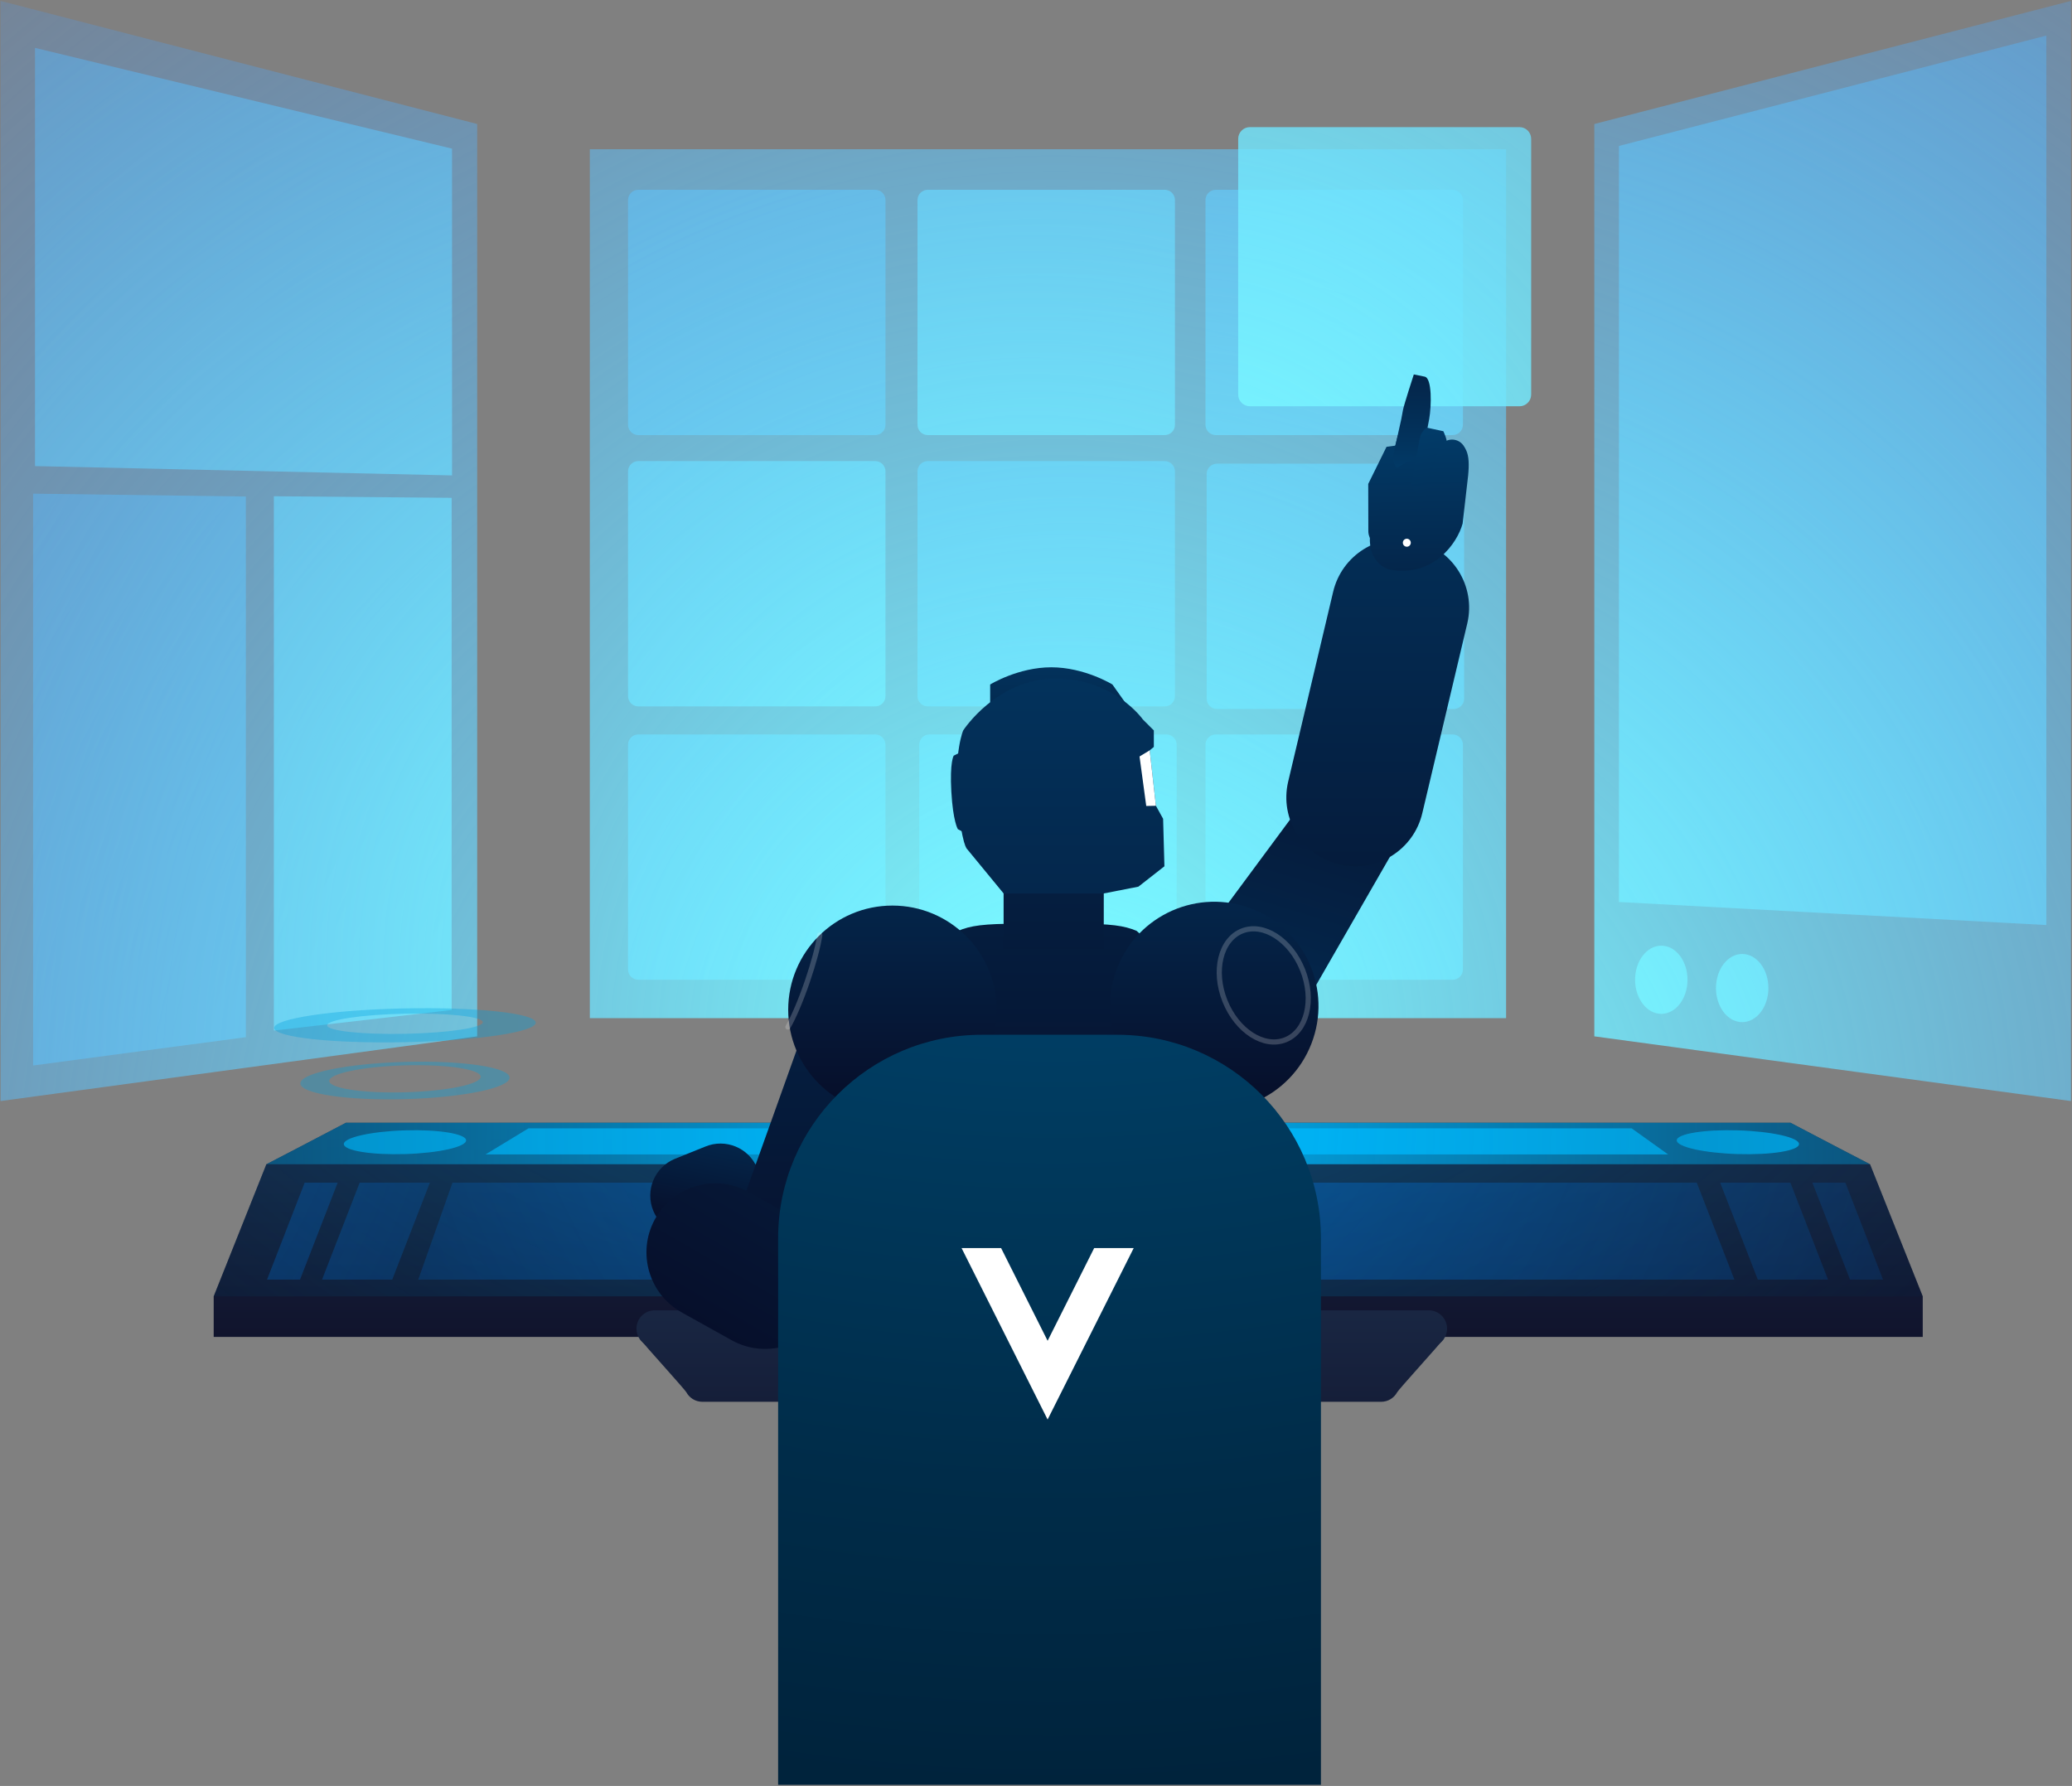 <svg width="1601" height="1380" viewBox="0 0 1601 1380" fill="none" xmlns="http://www.w3.org/2000/svg">
<rect x="0" y="0" width="1601" height="1380" fill="#808080" stroke="none"/>
<path d="M0.427 850.794L368.715 800.794V95.816L0.427 0.71V850.794Z" fill="url(#paint0_radial)"/>
<path d="M25.603 823.316L189.986 801.433V383.671L25.603 381.458V823.316Z" fill="url(#paint1_radial)"/>
<path d="M211.603 796.316L348.986 780.433V384.671L211.603 383.458V796.316Z" fill="url(#paint2_radial)"/>
<path d="M27.042 360.152L349.282 367.351V114.863L27.042 36.982V360.152Z" fill="url(#paint3_radial)"/>
<path d="M1600.18 850.794L1231.9 800.794V95.816L1600.18 0.71V850.794Z" fill="url(#paint4_radial)"/>
<path d="M1581.16 714.794L1250.92 696.986V112.783L1581.16 27.501V714.794Z" fill="url(#paint5_radial)"/>
<path d="M1283.66 783.412C1294.84 783.412 1303.91 771.619 1303.91 757.072C1303.91 742.525 1294.84 730.732 1283.66 730.732C1272.48 730.732 1263.41 742.525 1263.41 757.072C1263.41 771.619 1272.48 783.412 1283.66 783.412Z" fill="url(#paint6_radial)"/>
<path d="M1346.16 789.818C1357.34 789.818 1366.41 778.025 1366.41 763.478C1366.41 748.931 1357.34 737.138 1346.16 737.138C1334.98 737.138 1325.91 748.931 1325.91 763.478C1325.91 778.025 1334.98 789.818 1346.16 789.818Z" fill="url(#paint7_radial)"/>
<path d="M1163.73 115.328H455.747V786.74H1163.73V115.328Z" fill="url(#paint8_radial)"/>
<path d="M1130.38 749.117C1130.38 753.512 1126.82 757.074 1122.43 757.074H939.411C935.017 757.074 931.455 753.511 931.455 749.117V575.47C931.455 571.075 935.018 567.515 939.411 567.515H1122.43C1126.82 567.515 1130.38 571.076 1130.38 575.47V749.117Z" fill="url(#paint9_radial)"/>
<path d="M909.204 749.117C909.204 753.512 905.641 757.074 901.247 757.074H718.232C713.837 757.074 710.275 753.511 710.275 749.117V575.47C710.275 571.075 713.838 567.515 718.232 567.515H901.247C905.642 567.515 909.204 571.076 909.204 575.47V749.117Z" fill="url(#paint10_radial)"/>
<path d="M684.199 749.117C684.199 753.512 680.636 757.074 676.242 757.074H493.227C488.832 757.074 485.27 753.511 485.27 749.117V575.47C485.27 571.075 488.833 567.515 493.227 567.515H676.242C680.637 567.515 684.199 571.076 684.199 575.47V749.117V749.117Z" fill="url(#paint11_radial)"/>
<path d="M1131.3 539.884C1131.3 544.279 1127.74 547.841 1123.34 547.841H940.327C935.933 547.841 932.371 544.278 932.371 539.884V366.238C932.371 361.843 935.934 358.283 940.327 358.283H1123.34C1127.74 358.283 1131.3 361.844 1131.3 366.238V539.884Z" fill="url(#paint12_radial)"/>
<path d="M907.867 537.884C907.867 542.279 904.304 545.841 899.91 545.841H716.895C712.5 545.841 708.938 542.278 708.938 537.884V364.238C708.938 359.843 712.501 356.283 716.895 356.283H899.91C904.305 356.283 907.867 359.844 907.867 364.238V537.884Z" fill="url(#paint13_radial)"/>
<path d="M684.199 537.884C684.199 542.279 680.636 545.841 676.242 545.841H493.227C488.832 545.841 485.27 542.278 485.27 537.884V364.238C485.27 359.843 488.833 356.283 493.227 356.283H676.242C680.637 356.283 684.199 359.844 684.199 364.238V537.884V537.884Z" fill="url(#paint14_radial)"/>
<path d="M1130.38 328.24C1130.38 332.635 1126.82 336.197 1122.43 336.197H939.411C935.017 336.197 931.455 332.634 931.455 328.24V154.594C931.455 150.199 935.018 146.639 939.411 146.639H1122.43C1126.82 146.639 1130.38 150.2 1130.38 154.594V328.24Z" fill="url(#paint15_radial)"/>
<path d="M907.867 328.24C907.867 332.635 904.304 336.197 899.91 336.197H716.895C712.5 336.197 708.938 332.634 708.938 328.24V154.594C708.938 150.199 712.501 146.639 716.895 146.639H899.91C904.305 146.639 907.867 150.2 907.867 154.594V328.24Z" fill="url(#paint16_radial)"/>
<path d="M684.199 328.24C684.199 332.635 680.636 336.197 676.242 336.197H493.227C488.832 336.197 485.27 332.634 485.27 328.24V154.594C485.27 150.199 488.833 146.639 493.227 146.639H676.242C680.637 146.639 684.199 150.2 684.199 154.594V328.24V328.24Z" fill="url(#paint17_radial)"/>
<path d="M1183.11 304.886C1183.11 309.886 1179.05 313.941 1174.05 313.941H965.781C960.782 313.941 956.727 309.886 956.727 304.886V107.279C956.727 102.279 960.782 98.224 965.781 98.224H1174.05C1179.05 98.224 1183.11 102.279 1183.11 107.279V304.886Z" fill="url(#paint18_radial)"/>
<path d="M1444.96 899.636C1444.96 899.636 1403.37 878.116 1383.47 867.562H827.44H823.336H267.313C247.409 878.117 205.822 899.636 205.822 899.636L165.113 1001.7V1033.03H823.337H827.441H1485.67V1001.7L1444.96 899.636Z" fill="url(#paint19_linear)"/>
<path d="M1485.67 1001.7H165.11L205.82 899.636H1444.95L1485.67 1001.7Z" fill="url(#paint20_radial)"/>
<path d="M605.377 1026.62C605.377 1034.42 599.056 1040.74 591.258 1040.74H505.901C498.104 1040.74 491.782 1034.42 491.782 1026.62C491.782 1018.83 498.103 1012.5 505.901 1012.5H591.258C599.056 1012.5 605.377 1018.83 605.377 1026.62Z" fill="url(#paint21_linear)"/>
<path d="M642.202 1069.06C642.202 1076.86 635.881 1083.18 628.083 1083.18H542.726C537.336 1083.18 532.653 1080.16 530.274 1075.72C529.211 1073.74 499.314 1040.73 494.129 1034.41L628.083 1026.62C635.88 1026.62 642.202 1061.27 642.202 1069.06Z" fill="url(#paint22_linear)"/>
<path d="M1004.52 1026.62C1004.52 1034.42 1010.84 1040.74 1018.64 1040.74H1104C1111.8 1040.74 1118.12 1034.42 1118.12 1026.62C1118.12 1018.83 1111.8 1012.5 1104 1012.5H1018.64C1010.84 1012.5 1004.52 1018.83 1004.52 1026.62Z" fill="url(#paint23_linear)"/>
<path d="M967.699 1069.06C967.699 1076.86 974.019 1083.18 981.818 1083.18H1067.18C1072.56 1083.18 1077.25 1080.16 1079.63 1075.72C1080.69 1073.74 1110.59 1040.73 1115.77 1034.41L981.818 1026.62C974.02 1026.62 967.699 1061.27 967.699 1069.06Z" fill="url(#paint24_linear)"/>
<path opacity="0.5" d="M1454.99 988.787H1429.49L1400.41 913.863H1425.91L1454.99 988.787Z" fill="url(#paint25_radial)"/>
<path opacity="0.5" d="M1412.49 988.787H1358.24L1329.16 913.863H1383.41L1412.49 988.787Z" fill="url(#paint26_radial)"/>
<path opacity="0.5" d="M1340.16 988.787H1001.83L984.16 913.863H1311.08L1340.16 988.787Z" fill="url(#paint27_radial)"/>
<path opacity="0.5" d="M672.621 988.787H323.16L349.621 913.863H643.538L672.621 988.787Z" fill="url(#paint28_radial)"/>
<path opacity="0.5" d="M248.827 988.787H303.077L332.16 913.863H277.91L248.827 988.787Z" fill="url(#paint29_radial)"/>
<path opacity="0.5" d="M206.327 988.787H231.827L260.91 913.863H235.41L206.327 988.787Z" fill="url(#paint30_radial)"/>
<path d="M1444.95 899.636H205.82C205.82 899.636 247.41 878.116 267.31 867.568H1383.46C1403.37 878.117 1444.95 899.636 1444.95 899.636Z" fill="url(#paint31_radial)"/>
<path d="M360.152 881.125C360.31 886.182 339.288 890.941 313.196 891.76C287.104 892.574 265.825 889.137 265.667 884.08C265.509 879.023 286.531 874.264 312.623 873.447C338.715 872.63 359.994 876.068 360.152 881.125Z" fill="url(#paint32_radial)"/>
<path opacity="0.4" d="M312.414 820.55C267.77 821.837 231.803 829.31 232.076 837.255C232.35 845.183 268.746 850.583 313.406 849.296C358.05 848.023 394.017 840.55 393.744 832.607C393.47 824.662 357.074 819.277 312.414 820.55ZM313.27 844.019C280.947 844.947 254.579 841.054 254.39 835.308C254.202 829.546 280.228 824.144 312.552 823.218C344.876 822.292 371.243 826.202 371.432 831.948C371.636 837.693 345.593 843.095 313.27 844.019Z" fill="url(#paint33_radial)"/>
<path opacity="0.4" d="M312.289 779.203C256.476 780.373 211.509 787.156 211.851 794.371C212.194 801.57 257.696 806.475 313.531 805.305C369.344 804.149 414.312 797.366 413.97 790.153C413.627 782.937 368.125 778.05 312.289 779.203ZM313.279 798.833C280.061 799.524 252.963 796.618 252.769 792.331C252.576 788.03 279.323 783.999 312.541 783.308C345.759 782.617 372.857 785.535 373.051 789.824C373.262 794.111 346.498 798.142 313.279 798.833Z" fill="url(#paint34_radial)"/>
<path d="M1288.91 892.037H375.16L408.396 871.863H1260.73L1288.91 892.037Z" fill="url(#paint35_radial)"/>
<path d="M1295.58 881.125C1295.43 886.182 1316.45 890.941 1342.54 891.76C1368.63 892.574 1389.91 889.137 1390.07 884.08C1390.23 879.023 1369.2 874.264 1343.11 873.447C1317.02 872.63 1295.74 876.068 1295.58 881.125Z" fill="url(#paint36_radial)"/>
<path d="M878.244 719.296C868.612 715.241 858.573 713.759 830.965 713.759C828.197 713.759 799.364 713.779 796.312 713.814C793.26 713.779 790.315 713.759 787.547 713.759C759.939 713.759 749.901 715.241 740.267 719.296C694.129 760.441 678.575 777.499 683.151 824.417L702.609 931.819H720.67V984.774H795.486H797.137H897.841V931.819H915.902L935.361 824.417C939.937 777.5 924.383 760.441 878.244 719.296Z" fill="url(#paint37_linear)"/>
<path d="M852.862 658.375H775.468V733.273H852.862V658.375Z" fill="url(#paint38_linear)"/>
<path d="M876.498 552.83L765.09 557.848V528.916C765.09 528.916 786.604 515.621 812.317 515.621C838.03 515.621 859.544 528.916 859.544 528.916L876.498 552.83Z" fill="url(#paint39_linear)"/>
<path d="M740.1 640.693L763.401 653.175V570.372L736.899 583.921C736.899 583.921 733.789 588.761 735.086 611.775C736.383 634.787 740.1 640.693 740.1 640.693Z" fill="url(#paint40_linear)"/>
<path d="M815.518 524.365C770.113 524.365 744.236 564.441 744.236 564.441C744.236 564.441 737.131 580.763 740.065 617.3C742.999 653.837 747.437 656.29 747.437 656.29L775.469 690.374H851.011H852.864L879.636 685.13L899.728 669.392L898.713 632.681L893.15 622.634L888.349 579.782L891.549 577.163V564.405L883.015 555.87C883.014 555.871 860.923 524.365 815.518 524.365Z" fill="url(#paint41_linear)"/>
<path d="M888.348 579.783L893.148 622.634L885.682 622.781L880.502 584.552L888.348 579.783Z" fill="white"/>
<path d="M1082.52 647.185C1098.14 624.794 1100.18 601.05 1076.76 585.871C1058.63 574.127 1035.78 579.351 1020.17 601.744L907.6 753.796C891.987 776.187 897.482 806.995 919.874 822.61C942.264 838.223 973.073 832.729 988.687 810.34L1082.52 647.185Z" fill="url(#paint42_linear)"/>
<path d="M1013.31 806.449C1029.39 764.98 1008.81 718.33 967.34 702.254C925.871 686.174 879.219 706.754 863.142 748.223C847.062 789.692 867.642 836.342 909.11 852.418C950.577 868.5 997.229 847.917 1013.31 806.449Z" fill="url(#paint43_linear)"/>
<path opacity="0.2" d="M1006.48 749.453C1015.74 772.676 1009.82 796.857 993.249 803.467C976.677 810.078 955.739 796.613 946.475 773.393C937.213 750.176 943.136 725.995 959.706 719.385C976.271 712.773 997.215 726.238 1006.48 749.453Z" stroke="white" stroke-width="4" stroke-miterlimit="10" stroke-linecap="round"/>
<path d="M1133.8 481.482C1140.39 452.832 1122.51 424.259 1093.86 417.66C1065.2 411.068 1036.63 428.943 1030.03 457.596L995.291 604.209C988.695 632.857 1006.58 661.43 1035.23 668.022C1063.88 674.624 1092.45 656.739 1099.05 628.092L1133.8 481.482Z" fill="url(#paint44_linear)"/>
<path d="M1057.29 410.41C1057.3 416.971 1062.63 422.279 1069.2 422.267C1075.76 422.253 1081.08 416.921 1081.06 410.353L1080.98 373.882C1080.97 369.802 1083.97 343.536 1083.97 343.536L1071.34 345.27L1057.21 373.934L1057.29 410.41Z" fill="url(#paint45_linear)"/>
<path d="M1071.68 369.285C1070.21 375 1073.66 380.818 1079.38 382.285C1085.08 383.752 1090.9 380.306 1092.37 374.594L1100.52 342.848C1101.99 337.137 1098.54 331.319 1092.83 329.852C1087.12 328.383 1081.29 331.831 1079.83 337.541L1071.68 369.285Z" fill="url(#paint46_linear)"/>
<path d="M1076.54 351.806C1075.37 358.009 1079.45 363.978 1085.65 365.148C1091.85 366.312 1096.93 362.425 1098.1 356.226L1104.3 323.831C1106.12 313.563 1106.57 292.19 1100.85 291.034C1095.14 289.878 1092.43 289.329 1092.43 289.329C1092.43 289.329 1084.79 312.798 1084.06 316.794C1083.31 320.862 1083.34 320.733 1082.75 323.86L1076.54 351.806Z" fill="url(#paint47_linear)"/>
<path d="M1059.8 407.328C1055.74 422.191 1061.07 436.41 1073.65 440.029C1107.71 446.467 1126.09 419.449 1130.14 404.582L1133.64 374.045C1136.1 355.359 1135.7 344 1123.99 340.805C1123.99 340.805 1114.94 344.895 1102.46 350.364C1089.99 355.831 1072.31 361.479 1068.25 376.346L1059.8 407.328Z" fill="url(#paint48_linear)"/>
<path d="M1091.11 371.361C1090.06 377.166 1093.92 382.72 1099.73 383.769C1105.53 384.816 1111.09 380.962 1112.13 375.156L1117.96 342.908C1118.48 340.008 1115.26 333.209 1115.26 333.209L1102.26 330.393C1102.26 330.393 1097.99 333.303 1096.94 339.112L1091.11 371.361Z" fill="url(#paint49_linear)"/>
<path d="M1101.95 378.382C1100.17 384.007 1103.29 390.009 1108.91 391.786C1114.53 393.563 1120.54 390.442 1122.31 384.823L1132.2 353.573C1133.97 347.952 1130.85 341.948 1125.23 340.173C1119.6 338.394 1113.6 341.509 1111.83 347.134L1101.95 378.382Z" fill="url(#paint50_linear)"/>
<path d="M1087.02 422.453C1088.73 422.453 1090.1 421.074 1090.1 419.373C1090.1 417.672 1088.73 416.293 1087.02 416.293C1085.32 416.293 1083.95 417.672 1083.95 419.373C1083.95 421.074 1085.32 422.453 1087.02 422.453Z" fill="white"/>
<path d="M521.373 895.484C505.712 901.996 498.291 919.966 504.8 935.629C511.309 951.291 529.281 958.713 544.944 952.203L568.499 942.705C584.161 936.199 591.579 918.225 585.07 902.566C578.563 886.9 560.589 879.482 544.928 885.99L521.373 895.484Z" fill="url(#paint51_linear)"/>
<path d="M570.958 936.064C559.564 960.869 561.766 984.601 587.516 995.382C607.44 1003.73 628.994 994.527 640.385 969.722L724.19 800.107C735.582 775.3 724.707 745.955 699.9 734.562C675.094 723.169 645.748 734.042 634.355 758.849L570.958 936.064Z" fill="url(#paint52_linear)"/>
<path d="M578.145 920.886C552.305 906.861 519.988 916.435 505.961 942.275C491.934 968.119 501.509 1000.44 527.349 1014.46L565.817 1035.87C591.653 1049.9 623.971 1040.32 637.993 1014.48C652.027 988.644 642.445 956.326 616.608 942.3L578.145 920.886Z" fill="url(#paint53_linear)"/>
<path d="M689.563 860.806C734.038 860.806 770.093 824.751 770.093 780.276C770.093 735.801 734.038 699.746 689.563 699.746C645.087 699.746 609.033 735.801 609.033 780.276C609.033 824.751 645.087 860.806 689.563 860.806Z" fill="url(#paint54_linear)"/>
<path opacity="0.2" d="M633.446 722.529C632.244 730.759 628.771 743.961 623.76 758.533C618.577 773.603 613 786.5 608.836 793.597" stroke="white" stroke-width="4" stroke-miterlimit="10" stroke-linecap="round"/>
<path d="M1020.66 956.857V1379.13H601.244V956.857C601.244 870.011 671.662 799.582 758.519 799.582H863.373C950.242 799.582 1020.66 870.011 1020.66 956.857Z" fill="url(#paint55_radial)"/>
<path d="M875.998 964.404L809.468 1096.9L742.977 964.38L773.525 964.386L809.478 1036.05L845.447 964.4L875.998 964.404Z" fill="white"/>
<defs>
<radialGradient id="paint0_radial" cx="0" cy="0" r="1" gradientUnits="userSpaceOnUse" gradientTransform="translate(765.977 926.819) scale(1491.16)">
<stop stop-color="#7EFFFF"/>
<stop offset="1" stop-color="#3984FF" stop-opacity="0"/>
</radialGradient>
<radialGradient id="paint1_radial" cx="0" cy="0" r="1" gradientUnits="userSpaceOnUse" gradientTransform="translate(831.161 840.787) scale(1628.04 1628.05)">
<stop stop-color="#7EFFFF"/>
<stop offset="1" stop-color="#3984FF" stop-opacity="0"/>
</radialGradient>
<radialGradient id="paint2_radial" cx="0" cy="0" r="1" gradientUnits="userSpaceOnUse" gradientTransform="translate(637.67 747.792) scale(1628.04 1628.04)">
<stop stop-color="#7EFFFF"/>
<stop offset="1" stop-color="#3984FF" stop-opacity="0"/>
</radialGradient>
<radialGradient id="paint3_radial" cx="0" cy="0" r="1" gradientUnits="userSpaceOnUse" gradientTransform="translate(577.161 790.785) scale(1628.04 1628.04)">
<stop stop-color="#7EFFFF"/>
<stop offset="1" stop-color="#3984FF" stop-opacity="0"/>
</radialGradient>
<radialGradient id="paint4_radial" cx="0" cy="0" r="1" gradientUnits="userSpaceOnUse" gradientTransform="translate(1009 875.813) scale(1476.79)">
<stop stop-color="#7EFFFF"/>
<stop offset="1" stop-color="#3984FF" stop-opacity="0"/>
</radialGradient>
<radialGradient id="paint5_radial" cx="0" cy="0" r="1" gradientUnits="userSpaceOnUse" gradientTransform="translate(1033.16 828.788) scale(1628.04)">
<stop stop-color="#7EFFFF"/>
<stop offset="1" stop-color="#3984FF" stop-opacity="0"/>
</radialGradient>
<radialGradient id="paint6_radial" cx="0" cy="0" r="1" gradientUnits="userSpaceOnUse" gradientTransform="translate(1109.16 846.785) scale(1628.05 1628.04)">
<stop stop-color="#7EFFFF"/>
<stop offset="1" stop-color="#3984FF" stop-opacity="0"/>
</radialGradient>
<radialGradient id="paint7_radial" cx="0" cy="0" r="1" gradientUnits="userSpaceOnUse" gradientTransform="translate(1123.16 858.786) scale(1628.04 1628.04)">
<stop stop-color="#7EFFFF"/>
<stop offset="1" stop-color="#3984FF" stop-opacity="0"/>
</radialGradient>
<radialGradient id="paint8_radial" cx="0" cy="0" r="1" gradientUnits="userSpaceOnUse" gradientTransform="translate(815.98 801.816) scale(1537.23)">
<stop stop-color="#7EFFFF"/>
<stop offset="1" stop-color="#3984FF" stop-opacity="0"/>
</radialGradient>
<radialGradient id="paint9_radial" cx="0" cy="0" r="1" gradientUnits="userSpaceOnUse" gradientTransform="translate(831.16 840.788) scale(1628.05 1628.05)">
<stop stop-color="#7EFFFF"/>
<stop offset="1" stop-color="#3984FF" stop-opacity="0"/>
</radialGradient>
<radialGradient id="paint10_radial" cx="0" cy="0" r="1" gradientUnits="userSpaceOnUse" gradientTransform="translate(831.16 840.788) scale(1628.04)">
<stop stop-color="#7EFFFF"/>
<stop offset="1" stop-color="#3984FF" stop-opacity="0"/>
</radialGradient>
<radialGradient id="paint11_radial" cx="0" cy="0" r="1" gradientUnits="userSpaceOnUse" gradientTransform="translate(831.16 840.788) scale(1628.04)">
<stop stop-color="#7EFFFF"/>
<stop offset="1" stop-color="#3984FF" stop-opacity="0"/>
</radialGradient>
<radialGradient id="paint12_radial" cx="0" cy="0" r="1" gradientUnits="userSpaceOnUse" gradientTransform="translate(831.161 840.786) scale(1628.04 1628.04)">
<stop stop-color="#7EFFFF"/>
<stop offset="1" stop-color="#3984FF" stop-opacity="0"/>
</radialGradient>
<radialGradient id="paint13_radial" cx="0" cy="0" r="1" gradientUnits="userSpaceOnUse" gradientTransform="translate(831.16 840.787) scale(1628.04)">
<stop stop-color="#7EFFFF"/>
<stop offset="1" stop-color="#3984FF" stop-opacity="0"/>
</radialGradient>
<radialGradient id="paint14_radial" cx="0" cy="0" r="1" gradientUnits="userSpaceOnUse" gradientTransform="translate(816.161 728.293) scale(1628.05)">
<stop stop-color="#7EFFFF"/>
<stop offset="1" stop-color="#3984FF" stop-opacity="0"/>
</radialGradient>
<radialGradient id="paint15_radial" cx="0" cy="0" r="1" gradientUnits="userSpaceOnUse" gradientTransform="translate(887.16 796.789) scale(1644.69 1644.68)">
<stop stop-color="#7EFFFF"/>
<stop offset="1" stop-color="#3984FF" stop-opacity="0"/>
</radialGradient>
<radialGradient id="paint16_radial" cx="0" cy="0" r="1" gradientUnits="userSpaceOnUse" gradientTransform="translate(797.16 662.788) scale(1628.04)">
<stop stop-color="#7EFFFF"/>
<stop offset="1" stop-color="#3984FF" stop-opacity="0"/>
</radialGradient>
<radialGradient id="paint17_radial" cx="0" cy="0" r="1" gradientUnits="userSpaceOnUse" gradientTransform="translate(831.16 840.789) scale(1628.05)">
<stop stop-color="#7EFFFF"/>
<stop offset="1" stop-color="#3984FF" stop-opacity="0"/>
</radialGradient>
<radialGradient id="paint18_radial" cx="0" cy="0" r="1" gradientUnits="userSpaceOnUse" gradientTransform="translate(904.322 472.091) scale(1871.64 1871.64)">
<stop stop-color="#7EFFFF"/>
<stop offset="1" stop-color="#3984FF" stop-opacity="0"/>
</radialGradient>
<linearGradient id="paint19_linear" x1="825.389" y1="786.697" x2="825.389" y2="1184.35" gradientUnits="userSpaceOnUse">
<stop stop-color="#1E3250"/>
<stop offset="1" stop-color="#080117"/>
</linearGradient>
<radialGradient id="paint20_radial" cx="0" cy="0" r="1" gradientUnits="userSpaceOnUse" gradientTransform="translate(771.16 258.786) scale(1260.46 1260.46)">
<stop stop-color="#00BBFF"/>
<stop offset="1" stop-color="#080117" stop-opacity="0"/>
</radialGradient>
<linearGradient id="paint21_linear" x1="548.58" y1="915.122" x2="548.58" y2="1328.31" gradientUnits="userSpaceOnUse">
<stop stop-color="#1E3250"/>
<stop offset="1" stop-color="#080117"/>
</linearGradient>
<linearGradient id="paint22_linear" x1="568.166" y1="915.124" x2="568.166" y2="1328.31" gradientUnits="userSpaceOnUse">
<stop stop-color="#1E3250"/>
<stop offset="1" stop-color="#080117"/>
</linearGradient>
<linearGradient id="paint23_linear" x1="1061.32" y1="915.122" x2="1061.32" y2="1328.31" gradientUnits="userSpaceOnUse">
<stop stop-color="#1E3250"/>
<stop offset="1" stop-color="#080117"/>
</linearGradient>
<linearGradient id="paint24_linear" x1="1041.74" y1="915.124" x2="1041.74" y2="1328.31" gradientUnits="userSpaceOnUse">
<stop stop-color="#1E3250"/>
<stop offset="1" stop-color="#080117"/>
</linearGradient>
<radialGradient id="paint25_radial" cx="0" cy="0" r="1" gradientUnits="userSpaceOnUse" gradientTransform="translate(819.979 657.946) scale(1495.72 1837.2)">
<stop stop-color="#008BFF"/>
<stop offset="1" stop-color="#080117" stop-opacity="0"/>
</radialGradient>
<radialGradient id="paint26_radial" cx="0" cy="0" r="1" gradientUnits="userSpaceOnUse" gradientTransform="translate(819.981 657.946) scale(1495.72 1837.19)">
<stop stop-color="#008BFF"/>
<stop offset="1" stop-color="#080117" stop-opacity="0"/>
</radialGradient>
<radialGradient id="paint27_radial" cx="0" cy="0" r="1" gradientUnits="userSpaceOnUse" gradientTransform="translate(819.98 657.946) scale(1495.72 1837.19)">
<stop stop-color="#008BFF"/>
<stop offset="1" stop-color="#080117" stop-opacity="0"/>
</radialGradient>
<radialGradient id="paint28_radial" cx="0" cy="0" r="1" gradientUnits="userSpaceOnUse" gradientTransform="translate(819.98 657.946) scale(1495.68 1837.14)">
<stop stop-color="#008BFF"/>
<stop offset="1" stop-color="#080117" stop-opacity="0"/>
</radialGradient>
<radialGradient id="paint29_radial" cx="0" cy="0" r="1" gradientUnits="userSpaceOnUse" gradientTransform="translate(-144.226 657.946) rotate(180) scale(1495.71 1837.18)">
<stop stop-color="#008BFF"/>
<stop offset="1" stop-color="#080117" stop-opacity="0"/>
</radialGradient>
<radialGradient id="paint30_radial" cx="0" cy="0" r="1" gradientUnits="userSpaceOnUse" gradientTransform="translate(-144.227 657.946) rotate(180) scale(1495.71 1837.18)">
<stop stop-color="#008BFF"/>
<stop offset="1" stop-color="#080117" stop-opacity="0"/>
</radialGradient>
<radialGradient id="paint31_radial" cx="0" cy="0" r="1" gradientUnits="userSpaceOnUse" gradientTransform="translate(825.385 883.602) scale(1627.31)">
<stop stop-color="#00BBFF"/>
<stop offset="1" stop-color="#080117" stop-opacity="0"/>
</radialGradient>
<radialGradient id="paint32_radial" cx="0" cy="0" r="1" gradientUnits="userSpaceOnUse" gradientTransform="translate(831.16 868.788) scale(3732.09 3732.09)">
<stop stop-color="#00BBFF"/>
<stop offset="1" stop-color="#080117" stop-opacity="0"/>
</radialGradient>
<radialGradient id="paint33_radial" cx="0" cy="0" r="1" gradientUnits="userSpaceOnUse" gradientTransform="translate(1199.66 813.238) scale(6385.8 5858.97)">
<stop stop-color="#00BBFF"/>
<stop offset="1" stop-color="#080117" stop-opacity="0"/>
</radialGradient>
<radialGradient id="paint34_radial" cx="0" cy="0" r="1" gradientUnits="userSpaceOnUse" gradientTransform="translate(1421.54 772.565) scale(7983.62 5319.49)">
<stop stop-color="#00BBFF"/>
<stop offset="1" stop-color="#080117" stop-opacity="0"/>
</radialGradient>
<radialGradient id="paint35_radial" cx="0" cy="0" r="1" gradientUnits="userSpaceOnUse" gradientTransform="translate(832.035 868.787) scale(3724.97 3724.96)">
<stop stop-color="#00BBFF"/>
<stop offset="1" stop-color="#080117" stop-opacity="0"/>
</radialGradient>
<radialGradient id="paint36_radial" cx="0" cy="0" r="1" gradientUnits="userSpaceOnUse" gradientTransform="translate(1849.16 868.788) rotate(180) scale(3732.1 3732.1)">
<stop stop-color="#00BBFF"/>
<stop offset="1" stop-color="#080117" stop-opacity="0"/>
</radialGradient>
<linearGradient id="paint37_linear" x1="809.256" y1="89.074" x2="809.256" y2="1107.59" gradientUnits="userSpaceOnUse">
<stop stop-color="#004A7D"/>
<stop offset="1" stop-color="#080117"/>
</linearGradient>
<linearGradient id="paint38_linear" x1="814.166" y1="77.603" x2="814.166" y2="1096.14" gradientUnits="userSpaceOnUse">
<stop stop-color="#004A7D"/>
<stop offset="1" stop-color="#080117"/>
</linearGradient>
<linearGradient id="paint39_linear" x1="820.794" y1="426.273" x2="820.794" y2="700.523" gradientUnits="userSpaceOnUse">
<stop stop-color="#004A7D"/>
<stop offset="1" stop-color="#080117"/>
</linearGradient>
<linearGradient id="paint40_linear" x1="749.085" y1="193.609" x2="749.085" y2="1212.13" gradientUnits="userSpaceOnUse">
<stop stop-color="#004A7D"/>
<stop offset="1" stop-color="#080117"/>
</linearGradient>
<linearGradient id="paint41_linear" x1="819.54" y1="173.103" x2="819.54" y2="1251.29" gradientUnits="userSpaceOnUse">
<stop stop-color="#004A7D"/>
<stop offset="1" stop-color="#080117"/>
</linearGradient>
<linearGradient id="paint42_linear" x1="851.424" y1="1163.7" x2="1110.64" y2="331.649" gradientUnits="userSpaceOnUse">
<stop stop-color="#004A7D"/>
<stop offset="1" stop-color="#080117"/>
</linearGradient>
<linearGradient id="paint43_linear" x1="938.224" y1="452.789" x2="938.224" y2="940.771" gradientUnits="userSpaceOnUse">
<stop stop-color="#004A7D"/>
<stop offset="1" stop-color="#080117"/>
</linearGradient>
<linearGradient id="paint44_linear" x1="1064.54" y1="23.465" x2="1064.54" y2="1041.99" gradientUnits="userSpaceOnUse">
<stop stop-color="#004A7D"/>
<stop offset="1" stop-color="#080117"/>
</linearGradient>
<linearGradient id="paint45_linear" x1="1068.26" y1="258.794" x2="1075.68" y2="629.607" gradientUnits="userSpaceOnUse">
<stop stop-color="#004A7D"/>
<stop offset="1" stop-color="#080117"/>
</linearGradient>
<linearGradient id="paint46_linear" x1="1084.15" y1="258.477" x2="1091.56" y2="629.294" gradientUnits="userSpaceOnUse">
<stop stop-color="#004A7D"/>
<stop offset="1" stop-color="#080117"/>
</linearGradient>
<linearGradient id="paint47_linear" x1="1089.01" y1="420.265" x2="1094.57" y2="164.282" gradientUnits="userSpaceOnUse">
<stop stop-color="#004A7D"/>
<stop offset="1" stop-color="#080117"/>
</linearGradient>
<linearGradient id="paint48_linear" x1="1094.06" y1="258.282" x2="1101.48" y2="629.093" gradientUnits="userSpaceOnUse">
<stop stop-color="#004A7D"/>
<stop offset="1" stop-color="#080117"/>
</linearGradient>
<linearGradient id="paint49_linear" x1="1089.79" y1="258.939" x2="1144.27" y2="625.845" gradientUnits="userSpaceOnUse">
<stop stop-color="#004A7D"/>
<stop offset="1" stop-color="#080117"/>
</linearGradient>
<linearGradient id="paint50_linear" x1="1114.91" y1="257.865" x2="1122.32" y2="628.675" gradientUnits="userSpaceOnUse">
<stop stop-color="#004A7D"/>
<stop offset="1" stop-color="#080117"/>
</linearGradient>
<linearGradient id="paint51_linear" x1="573.268" y1="773.895" x2="531.412" y2="988.389" gradientUnits="userSpaceOnUse">
<stop stop-color="#004A7D"/>
<stop offset="1" stop-color="#080117"/>
</linearGradient>
<linearGradient id="paint52_linear" x1="646.556" y1="193.348" x2="646.556" y2="1211.87" gradientUnits="userSpaceOnUse">
<stop stop-color="#004A7D"/>
<stop offset="1" stop-color="#080117"/>
</linearGradient>
<linearGradient id="paint53_linear" x1="955.923" y1="314.069" x2="446.256" y2="1195.9" gradientUnits="userSpaceOnUse">
<stop stop-color="#004A7D"/>
<stop offset="1" stop-color="#080117"/>
</linearGradient>
<linearGradient id="paint54_linear" x1="689.563" y1="452.785" x2="689.563" y2="940.773" gradientUnits="userSpaceOnUse">
<stop stop-color="#004A7D"/>
<stop offset="1" stop-color="#080117"/>
</linearGradient>
<radialGradient id="paint55_radial" cx="0" cy="0" r="1" gradientUnits="userSpaceOnUse" gradientTransform="translate(813.819 -49.014) scale(1425.25)">
<stop stop-color="#65FFC7"/>
<stop offset="0.1" stop-color="#4DD6B6"/>
<stop offset="0.323" stop-color="#116D8A"/>
<stop offset="0.384" stop-color="#00507E"/>
<stop offset="0.538" stop-color="#00426A"/>
<stop offset="0.837" stop-color="#002C49"/>
<stop offset="1" stop-color="#00233C"/>
</radialGradient>
</defs>
</svg>
